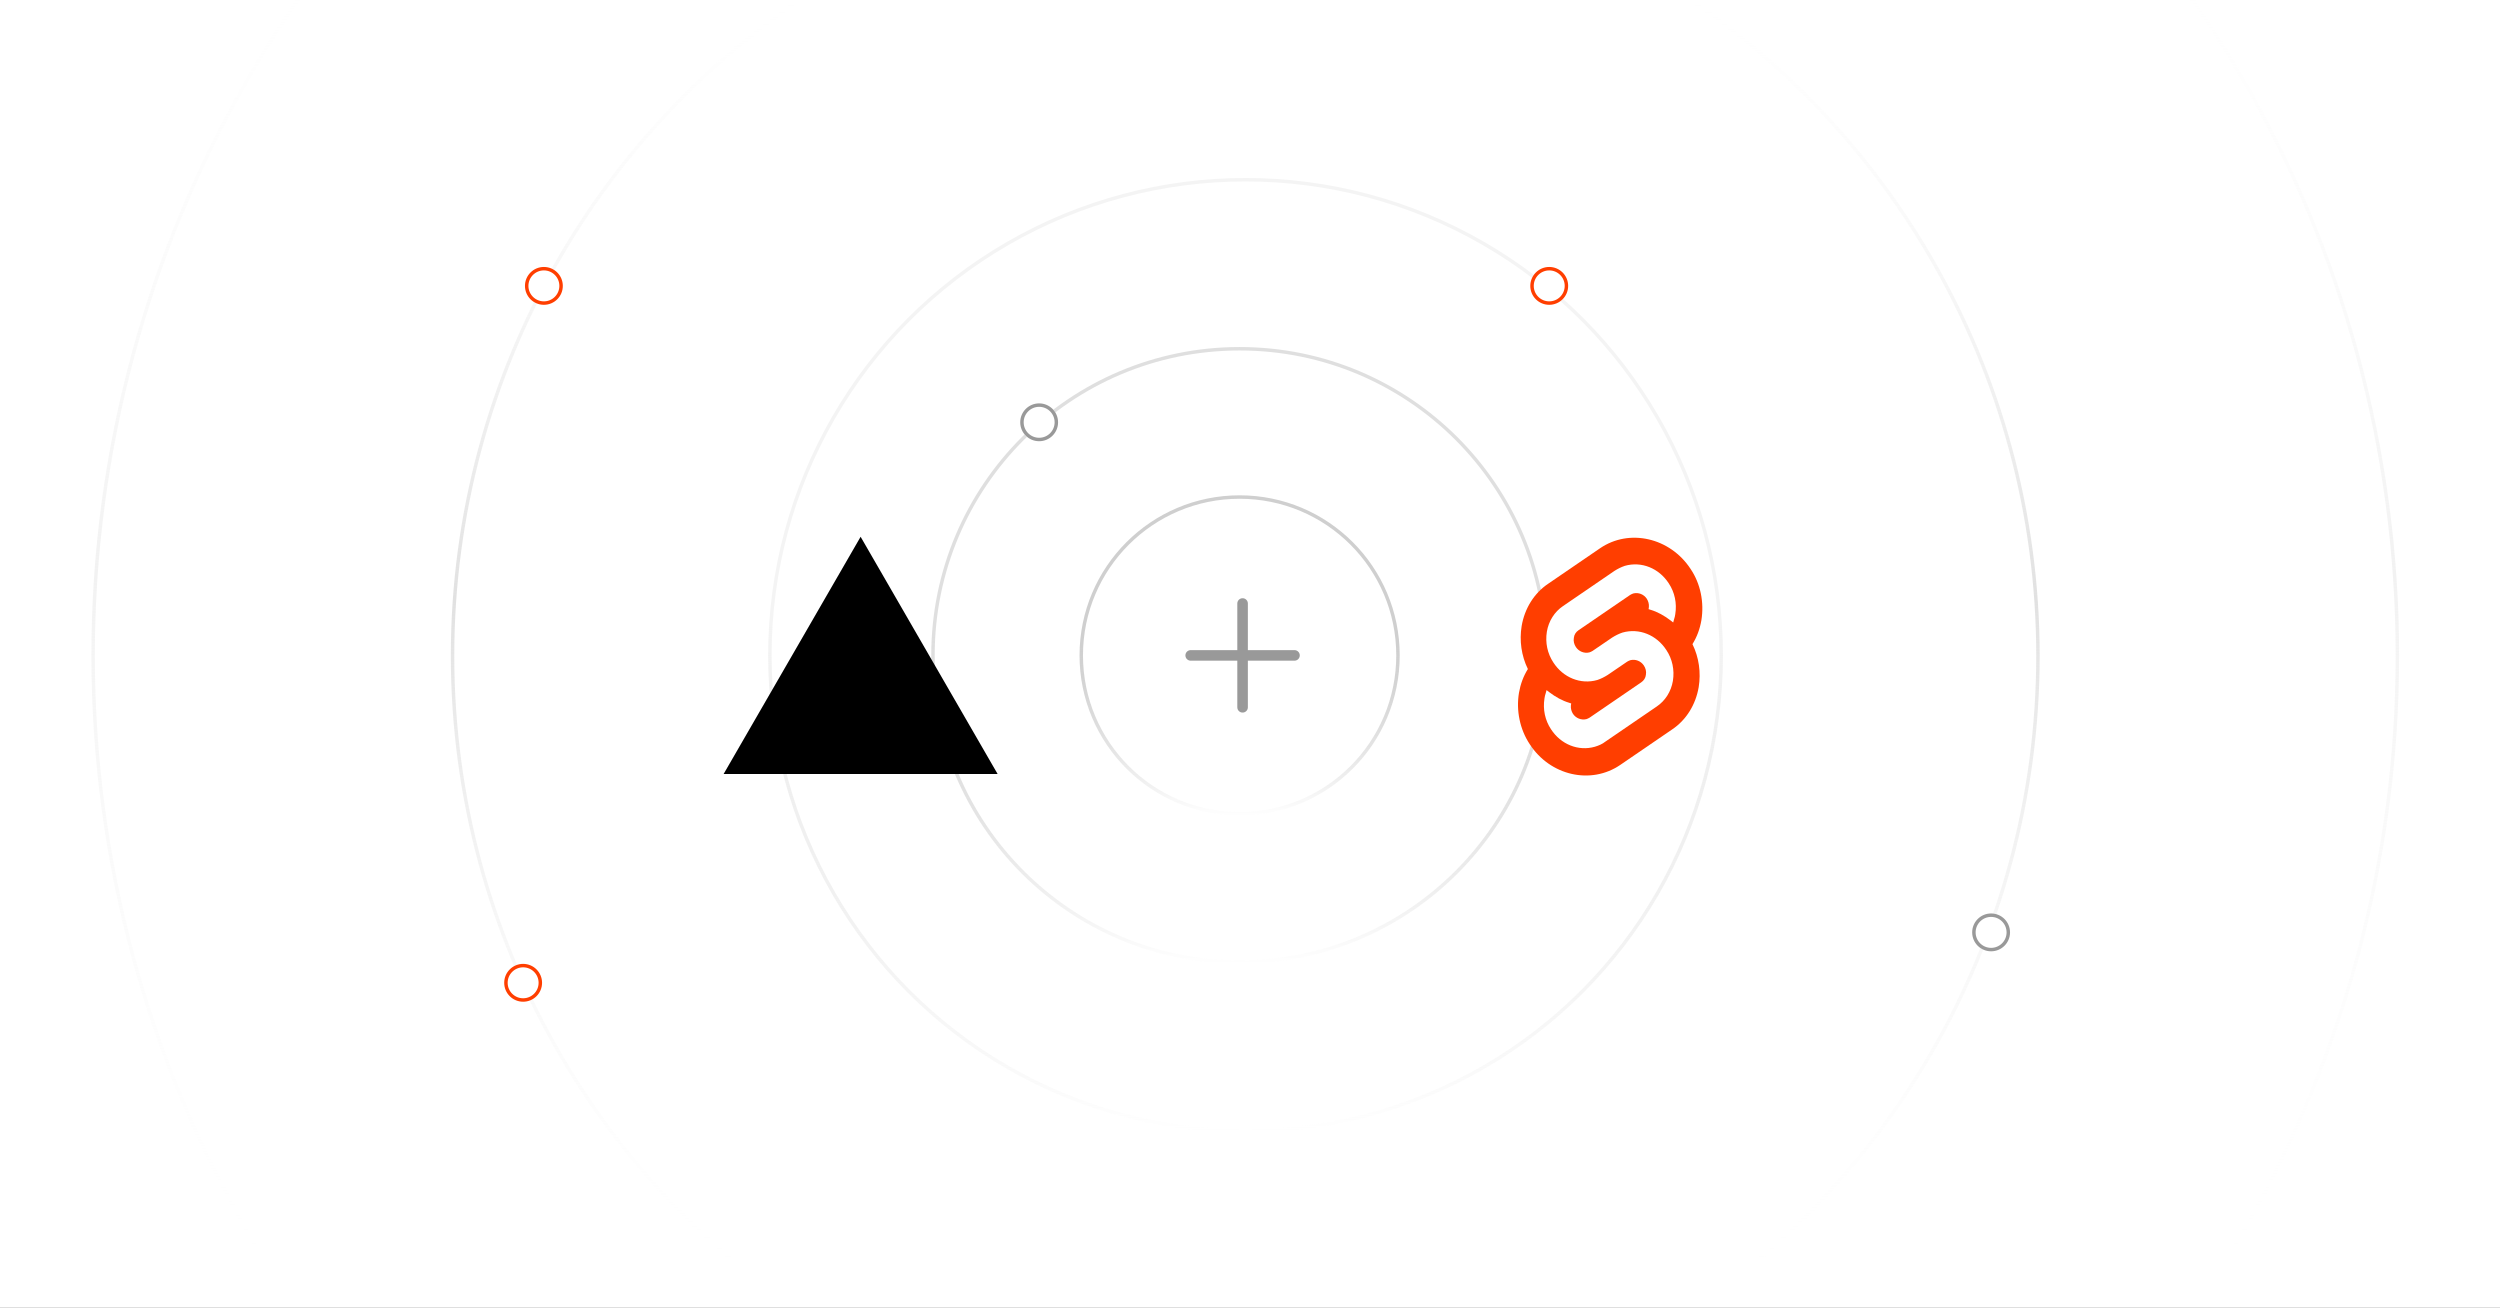 <?xml version="1.0" encoding="utf-8"?>
<!-- Generator: Adobe Illustrator 26.0.2, SVG Export Plug-In . SVG Version: 6.00 Build 0)  -->
<svg version="1.1" id="Layer_1" xmlns="http://www.w3.org/2000/svg" xmlns:xlink="http://www.w3.org/1999/xlink" x="0px" y="0px"
	 viewBox="0 0 843 441" style="enable-background:new 0 0 843 441;" xml:space="preserve">
<rect x="0" y="0" width="843" height="441" fill="#333333" stroke="none"/>
<style type="text/css">
	.st0{clip-path:url(#SVGID_00000117678824637599646950000003918529060130952374_);}
	.st1{fill:#FFFFFF;}
	.st2{fill:none;stroke:url(#SVGID_00000051378980447114649590000005275827327749893027_);stroke-width:1.165;}
	.st3{fill:none;stroke:url(#SVGID_00000173161906321033160130000012058412465495480967_);stroke-width:1.165;}
	.st4{fill:none;stroke:url(#SVGID_00000167384718397818127440000015230898172201235108_);stroke-width:1.165;}
	.st5{fill:none;stroke:url(#SVGID_00000000929381340228433140000001123733495935943329_);stroke-width:1.165;}
	.st6{fill:none;stroke:url(#SVGID_00000018947260308416575150000010589871136522618513_);stroke-width:1.165;}
	.st7{fill:none;stroke:#FF3E00;stroke-width:1.165;}
	.st8{fill:none;stroke:#999999;stroke-width:1.165;}
	.st9{fill:none;stroke:#999999;stroke-width:3.562;stroke-linecap:round;stroke-linejoin:round;}
	.st10{fill:none;}
	.st11{fill:#FF3E00;}
</style>
<g>
	<defs>
		<rect id="SVGID_1_" width="843" height="441"/>
	</defs>
	<clipPath id="SVGID_00000078014315119278895770000017516212854687710869_">
		<use xlink:href="#SVGID_1_"  style="overflow:visible;"/>
	</clipPath>
	<g style="clip-path:url(#SVGID_00000078014315119278895770000017516212854687710869_);">
		<rect class="st1" width="843" height="441"/>
		
			<linearGradient id="SVGID_00000107548301630486309200000002691976299514026144_" gradientUnits="userSpaceOnUse" x1="420" y1="382" x2="420" y2="60.001" gradientTransform="matrix(1 0 0 -1 0 442)">
			<stop  offset="0.464" style="stop-color:#F4F4F4"/>
			<stop  offset="1" style="stop-color:#D1D1D1;stop-opacity:0"/>
		</linearGradient>
		
			<circle style="fill:none;stroke:url(#SVGID_00000107548301630486309200000002691976299514026144_);stroke-width:1.165;" cx="420" cy="221" r="160.4"/>
		
			<linearGradient id="SVGID_00000085963330741459681970000004936074725243328682_" gradientUnits="userSpaceOnUse" x1="418" y1="325" x2="418" y2="117.001" gradientTransform="matrix(1 0 0 -1 0 442)">
			<stop  offset="0.464" style="stop-color:#DFDFDF"/>
			<stop  offset="1" style="stop-color:#ADADAD;stop-opacity:0"/>
		</linearGradient>
		
			<circle style="fill:none;stroke:url(#SVGID_00000085963330741459681970000004936074725243328682_);stroke-width:1.165;" cx="418" cy="221" r="103.4"/>
		
			<linearGradient id="SVGID_00000160164538244043161120000018342028080259403663_" gradientUnits="userSpaceOnUse" x1="418" y1="275" x2="418" y2="167" gradientTransform="matrix(1 0 0 -1 0 442)">
			<stop  offset="0.464" style="stop-color:#CFCFCF"/>
			<stop  offset="1" style="stop-color:#AEAEAE;stop-opacity:0"/>
		</linearGradient>
		
			<circle style="fill:none;stroke:url(#SVGID_00000160164538244043161120000018342028080259403663_);stroke-width:1.165;" cx="418" cy="221" r="53.4"/>
		
			<linearGradient id="SVGID_00000000187461146467426140000012341023054994584210_" gradientUnits="userSpaceOnUse" x1="419.876" y1="488.788" x2="419.876" y2="-46.967" gradientTransform="matrix(1 0 0 -1 0 442)">
			<stop  offset="8.854170e-02" style="stop-color:#F9F9F9;stop-opacity:0"/>
			<stop  offset="0.464" style="stop-color:#E1E1E1"/>
			<stop  offset="0.896" style="stop-color:#FFFFFF;stop-opacity:0"/>
		</linearGradient>
		
			<circle style="fill:none;stroke:url(#SVGID_00000000187461146467426140000012341023054994584210_);stroke-width:1.165;" cx="419.9" cy="221.1" r="267.3"/>
		
			<linearGradient id="SVGID_00000017489243642533754670000002035590514266513025_" gradientUnits="userSpaceOnUse" x1="419.875" y1="610" x2="419.875" y2="-168.179" gradientTransform="matrix(1 0 0 -1 0 442)">
			<stop  offset="0.172" style="stop-color:#FFFFFF;stop-opacity:0"/>
			<stop  offset="0.464" style="stop-color:#F2F2F2"/>
			<stop  offset="0.771" style="stop-color:#FFFFFF;stop-opacity:0"/>
		</linearGradient>
		
			<circle style="fill:none;stroke:url(#SVGID_00000017489243642533754670000002035590514266513025_);stroke-width:1.165;" cx="419.9" cy="221.1" r="388.5"/>
		<g>
			<circle class="st1" cx="176.4" cy="331.4" r="6.4"/>
			<circle class="st7" cx="176.4" cy="331.4" r="5.8"/>
		</g>
		<g>
			<circle class="st1" cx="183.4" cy="96.4" r="6.4"/>
			<circle class="st7" cx="183.4" cy="96.4" r="5.8"/>
		</g>
		<g>
			<circle class="st1" cx="350.4" cy="142.4" r="6.4"/>
			<circle class="st8" cx="350.4" cy="142.4" r="5.8"/>
		</g>
		<g>
			<circle class="st1" cx="522.4" cy="96.4" r="6.4"/>
			<circle class="st7" cx="522.4" cy="96.4" r="5.8"/>
		</g>
		<g>
			<circle class="st1" cx="671.4" cy="314.4" r="6.4"/>
			<circle class="st8" cx="671.4" cy="314.4" r="5.8"/>
		</g>
		<path d="M336.4,261l-46.2-80L244,261H336.4z"/>
		<path class="st9" d="M419,203.5v35"/>
		<path class="st9" d="M401.5,221h35"/>
		<rect x="510" y="181" class="st10" width="66" height="80"/>
	</g>
</g>
<g>
	<path class="st11" d="M570.1,191.9c-6.9-10.6-20.7-13.8-30.6-7l-17.4,11.9c-4.8,3.2-8,8.4-9,14.3c-0.8,4.9-0.1,10,2.1,14.5
		c-1.5,2.4-2.5,5.1-3,8c-1,6,0.3,12.3,3.6,17.3c6.9,10.7,20.7,13.8,30.6,7l17.4-11.9c4.8-3.2,8-8.4,9-14.3c0.8-4.9,0.1-10-2.1-14.5
		c1.5-2.4,2.5-5.1,3-8C574.7,203.1,573.4,196.8,570.1,191.9"/>
	<path class="st1" d="M537.8,251.8c-5.6,1.6-11.5-0.8-14.8-5.9c-2-3-2.8-6.7-2.2-10.4c0.1-0.6,0.2-1.2,0.4-1.7l0.3-1.1l0.9,0.7
		c2.1,1.6,4.4,2.9,6.8,3.6l0.6,0.2l-0.1,0.7c-0.1,1,0.2,2,0.7,2.8c1,1.5,2.8,2.2,4.5,1.8c0.4-0.1,0.7-0.3,1.1-0.5l17.4-11.9
		c0.9-0.6,1.5-1.5,1.6-2.6c0.2-1.1-0.1-2.2-0.7-3.1c-1-1.5-2.8-2.2-4.5-1.8c-0.4,0.1-0.7,0.3-1.1,0.5l-6.6,4.5
		c-1.1,0.7-2.3,1.3-3.5,1.7c-5.6,1.6-11.5-0.8-14.8-5.9c-2-3-2.8-6.7-2.2-10.4c0.6-3.6,2.6-6.7,5.4-8.6l17.4-11.9
		c1.1-0.7,2.3-1.3,3.5-1.7c5.6-1.6,11.5,0.8,14.8,5.9c2,3,2.8,6.7,2.2,10.4c-0.1,0.6-0.2,1.2-0.4,1.7l-0.3,1.1l-0.9-0.7
		c-2.1-1.6-4.4-2.9-6.8-3.6l-0.6-0.2l0.1-0.7c0.1-1-0.2-2-0.7-2.8c-1-1.5-2.8-2.2-4.5-1.8c-0.4,0.1-0.7,0.3-1.1,0.5l-17.4,11.9
		c-0.9,0.6-1.5,1.5-1.6,2.6c-0.2,1.1,0.1,2.2,0.7,3.1c1,1.5,2.8,2.2,4.5,1.8c0.4-0.1,0.7-0.3,1.1-0.5l6.6-4.5
		c1.1-0.7,2.3-1.3,3.5-1.7c5.6-1.6,11.5,0.8,14.8,5.9c2,3,2.8,6.7,2.2,10.4c-0.6,3.6-2.6,6.7-5.4,8.6l-17.4,11.9
		C540.3,250.9,539.1,251.4,537.8,251.8"/>
</g>
</svg>
